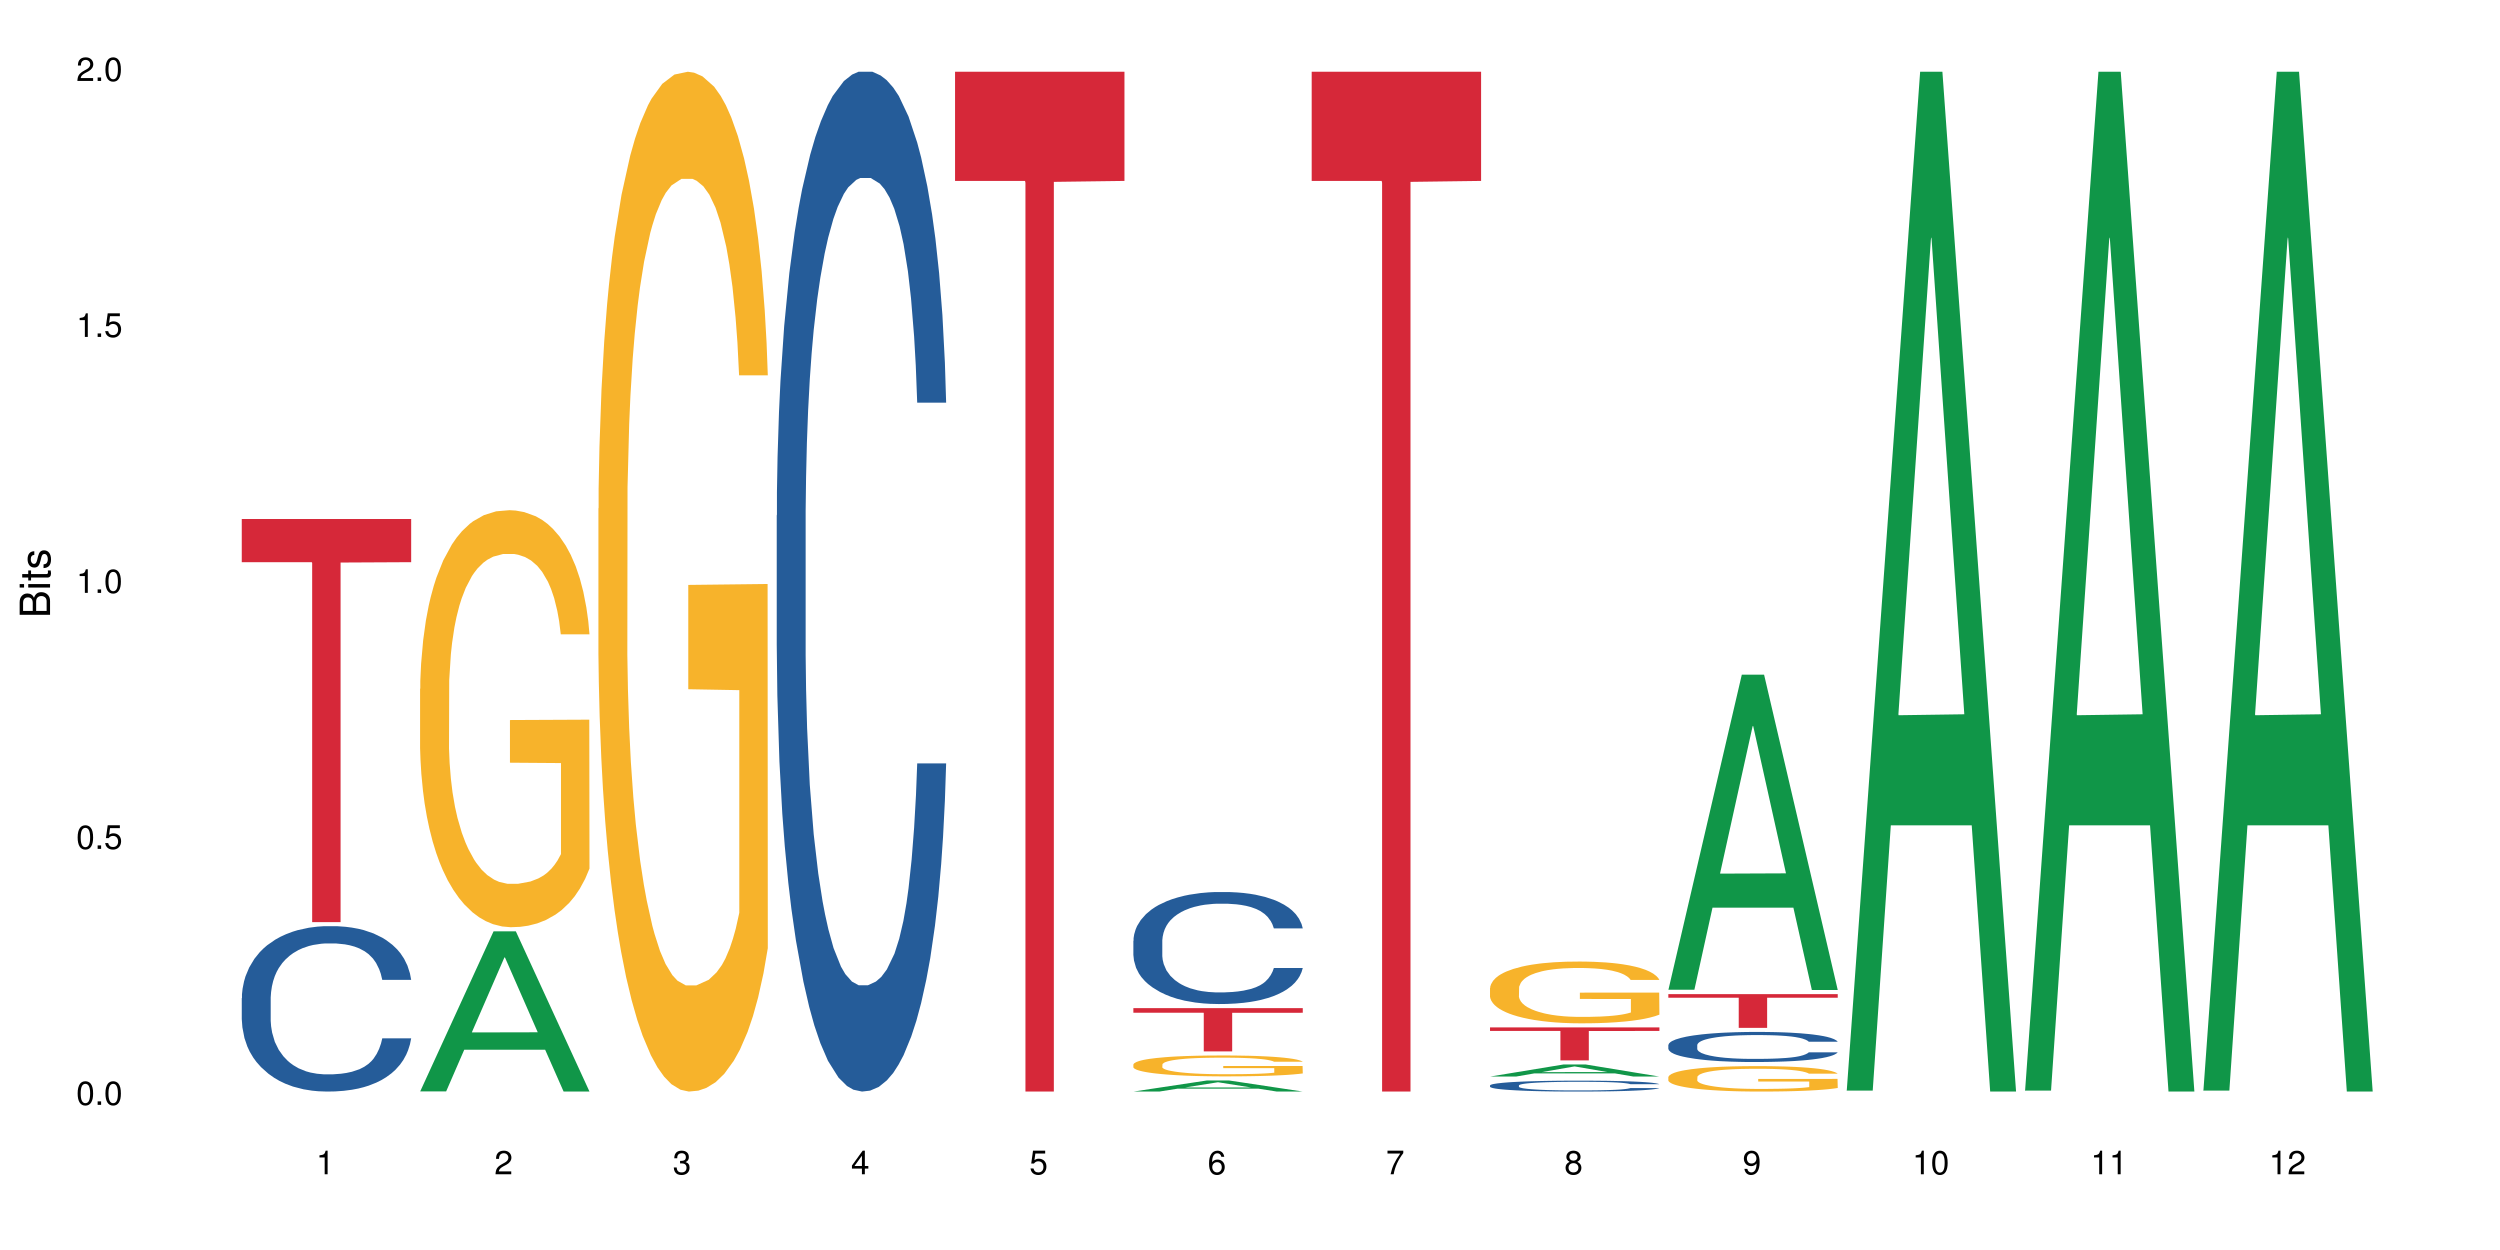 <?xml version="1.0" encoding="UTF-8"?>
<svg xmlns="http://www.w3.org/2000/svg" xmlns:xlink="http://www.w3.org/1999/xlink" width="720pt" height="360pt" viewBox="0 0 720 360" version="1.1">
<defs>
<g>
<symbol overflow="visible" id="glyph0-0">
<path style="stroke:none;" d=""/>
</symbol>
<symbol overflow="visible" id="glyph0-1">
<path style="stroke:none;" d="M 2.641 -6.797 C 2 -6.797 1.422 -6.531 1.078 -6.047 C 0.641 -5.453 0.406 -4.547 0.406 -3.297 C 0.406 -1 1.188 0.219 2.641 0.219 C 4.078 0.219 4.859 -1 4.859 -3.234 C 4.859 -4.562 4.656 -5.438 4.203 -6.047 C 3.844 -6.531 3.281 -6.797 2.641 -6.797 Z M 2.641 -6.047 C 3.547 -6.047 4 -5.125 4 -3.312 C 4 -1.375 3.562 -0.484 2.625 -0.484 C 1.734 -0.484 1.281 -1.422 1.281 -3.281 C 1.281 -5.141 1.734 -6.047 2.641 -6.047 Z M 2.641 -6.047 "/>
</symbol>
<symbol overflow="visible" id="glyph0-2">
<path style="stroke:none;" d="M 1.828 -1 L 0.828 -1 L 0.828 0 L 1.828 0 Z M 1.828 -1 "/>
</symbol>
<symbol overflow="visible" id="glyph0-3">
<path style="stroke:none;" d="M 4.562 -6.797 L 1.062 -6.797 L 0.547 -3.094 L 1.328 -3.094 C 1.719 -3.562 2.047 -3.734 2.578 -3.734 C 3.484 -3.734 4.062 -3.109 4.062 -2.094 C 4.062 -1.125 3.484 -0.531 2.578 -0.531 C 1.828 -0.531 1.375 -0.906 1.188 -1.672 L 0.328 -1.672 C 0.453 -1.109 0.547 -0.844 0.75 -0.594 C 1.125 -0.078 1.828 0.219 2.594 0.219 C 3.969 0.219 4.922 -0.781 4.922 -2.219 C 4.922 -3.562 4.031 -4.484 2.719 -4.484 C 2.25 -4.484 1.859 -4.359 1.469 -4.062 L 1.734 -5.969 L 4.562 -5.969 Z M 4.562 -6.797 "/>
</symbol>
<symbol overflow="visible" id="glyph0-4">
<path style="stroke:none;" d="M 2.484 -4.844 L 2.484 0 L 3.328 0 L 3.328 -6.797 L 2.766 -6.797 C 2.469 -5.75 2.281 -5.609 0.984 -5.453 L 0.984 -4.844 Z M 2.484 -4.844 "/>
</symbol>
<symbol overflow="visible" id="glyph0-5">
<path style="stroke:none;" d="M 4.859 -0.828 L 1.281 -0.828 C 1.359 -1.391 1.672 -1.75 2.5 -2.234 L 3.469 -2.75 C 4.406 -3.266 4.906 -3.969 4.906 -4.812 C 4.906 -5.375 4.672 -5.906 4.266 -6.266 C 3.859 -6.625 3.375 -6.797 2.719 -6.797 C 1.859 -6.797 1.219 -6.5 0.844 -5.922 C 0.609 -5.562 0.5 -5.125 0.484 -4.438 L 1.328 -4.438 C 1.359 -4.906 1.406 -5.188 1.531 -5.406 C 1.75 -5.812 2.188 -6.062 2.703 -6.062 C 3.469 -6.062 4.031 -5.516 4.031 -4.781 C 4.031 -4.25 3.719 -3.797 3.125 -3.438 L 2.234 -2.938 C 0.812 -2.141 0.406 -1.5 0.328 0 L 4.859 0 Z M 4.859 -0.828 "/>
</symbol>
<symbol overflow="visible" id="glyph0-6">
<path style="stroke:none;" d="M 2.125 -3.125 L 2.578 -3.125 C 3.516 -3.125 3.984 -2.703 3.984 -1.891 C 3.984 -1.031 3.469 -0.531 2.578 -0.531 C 1.656 -0.531 1.203 -0.984 1.156 -1.969 L 0.312 -1.969 C 0.344 -1.422 0.438 -1.078 0.609 -0.766 C 0.953 -0.109 1.625 0.219 2.547 0.219 C 3.953 0.219 4.859 -0.609 4.859 -1.906 C 4.859 -2.766 4.516 -3.25 3.703 -3.516 C 4.344 -3.766 4.656 -4.25 4.656 -4.938 C 4.656 -6.109 3.875 -6.797 2.578 -6.797 C 1.203 -6.797 0.484 -6.047 0.453 -4.609 L 1.297 -4.609 C 1.312 -5.016 1.344 -5.25 1.453 -5.453 C 1.641 -5.828 2.062 -6.062 2.594 -6.062 C 3.344 -6.062 3.797 -5.625 3.797 -4.906 C 3.797 -4.422 3.609 -4.141 3.25 -3.984 C 3.016 -3.891 2.719 -3.844 2.125 -3.844 Z M 2.125 -3.125 "/>
</symbol>
<symbol overflow="visible" id="glyph0-7">
<path style="stroke:none;" d="M 3.141 -1.625 L 3.141 0 L 3.984 0 L 3.984 -1.625 L 4.984 -1.625 L 4.984 -2.391 L 3.984 -2.391 L 3.984 -6.797 L 3.359 -6.797 L 0.266 -2.516 L 0.266 -1.625 Z M 3.141 -2.391 L 1 -2.391 L 3.141 -5.359 Z M 3.141 -2.391 "/>
</symbol>
<symbol overflow="visible" id="glyph0-8">
<path style="stroke:none;" d="M 4.781 -5.031 C 4.609 -6.141 3.891 -6.797 2.844 -6.797 C 2.094 -6.797 1.422 -6.438 1.031 -5.828 C 0.609 -5.172 0.406 -4.344 0.406 -3.094 C 0.406 -1.953 0.578 -1.234 0.984 -0.625 C 1.359 -0.078 1.953 0.219 2.703 0.219 C 3.984 0.219 4.922 -0.734 4.922 -2.078 C 4.922 -3.344 4.062 -4.234 2.844 -4.234 C 2.172 -4.234 1.641 -3.969 1.281 -3.469 C 1.281 -5.125 1.828 -6.047 2.797 -6.047 C 3.391 -6.047 3.797 -5.672 3.938 -5.031 Z M 2.734 -3.484 C 3.547 -3.484 4.062 -2.922 4.062 -2 C 4.062 -1.156 3.484 -0.531 2.703 -0.531 C 1.922 -0.531 1.328 -1.188 1.328 -2.047 C 1.328 -2.891 1.906 -3.484 2.734 -3.484 Z M 2.734 -3.484 "/>
</symbol>
<symbol overflow="visible" id="glyph0-9">
<path style="stroke:none;" d="M 4.984 -6.797 L 0.438 -6.797 L 0.438 -5.969 L 4.109 -5.969 C 2.5 -3.656 1.828 -2.234 1.328 0 L 2.219 0 C 2.594 -2.172 3.453 -4.047 4.984 -6.094 Z M 4.984 -6.797 "/>
</symbol>
<symbol overflow="visible" id="glyph0-10">
<path style="stroke:none;" d="M 3.75 -3.578 C 4.453 -4 4.688 -4.344 4.688 -4.984 C 4.688 -6.047 3.844 -6.797 2.641 -6.797 C 1.438 -6.797 0.594 -6.047 0.594 -4.984 C 0.594 -4.359 0.828 -4.016 1.516 -3.578 C 0.734 -3.203 0.359 -2.641 0.359 -1.891 C 0.359 -0.641 1.297 0.219 2.641 0.219 C 3.984 0.219 4.922 -0.641 4.922 -1.875 C 4.922 -2.641 4.531 -3.203 3.75 -3.578 Z M 2.641 -6.047 C 3.359 -6.047 3.812 -5.625 3.812 -4.969 C 3.812 -4.344 3.344 -3.922 2.641 -3.922 C 1.922 -3.922 1.453 -4.344 1.453 -4.984 C 1.453 -5.625 1.922 -6.047 2.641 -6.047 Z M 2.641 -3.203 C 3.484 -3.203 4.062 -2.672 4.062 -1.875 C 4.062 -1.062 3.484 -0.531 2.625 -0.531 C 1.797 -0.531 1.219 -1.078 1.219 -1.875 C 1.219 -2.672 1.797 -3.203 2.641 -3.203 Z M 2.641 -3.203 "/>
</symbol>
<symbol overflow="visible" id="glyph0-11">
<path style="stroke:none;" d="M 0.516 -1.547 C 0.672 -0.438 1.406 0.219 2.438 0.219 C 3.188 0.219 3.859 -0.141 4.266 -0.75 C 4.688 -1.406 4.891 -2.25 4.891 -3.484 C 4.891 -4.625 4.703 -5.359 4.312 -5.953 C 3.938 -6.5 3.344 -6.797 2.594 -6.797 C 1.297 -6.797 0.359 -5.844 0.359 -4.516 C 0.359 -3.25 1.234 -2.344 2.453 -2.344 C 3.094 -2.344 3.562 -2.578 4.016 -3.109 C 4 -1.453 3.469 -0.531 2.5 -0.531 C 1.906 -0.531 1.484 -0.906 1.359 -1.547 Z M 2.578 -6.062 C 3.375 -6.062 3.969 -5.406 3.969 -4.531 C 3.969 -3.688 3.375 -3.094 2.547 -3.094 C 1.734 -3.094 1.234 -3.672 1.234 -4.578 C 1.234 -5.438 1.797 -6.062 2.578 -6.062 Z M 2.578 -6.062 "/>
</symbol>
<symbol overflow="visible" id="glyph1-0">
<path style="stroke:none;" d=""/>
</symbol>
<symbol overflow="visible" id="glyph1-1">
<path style="stroke:none;" d="M 0 -0.953 L 0 -4.891 C 0 -5.719 -0.234 -6.344 -0.734 -6.797 C -1.188 -7.234 -1.812 -7.469 -2.5 -7.469 C -3.547 -7.469 -4.188 -7 -4.625 -5.875 C -4.984 -6.672 -5.641 -7.094 -6.531 -7.094 C -7.156 -7.094 -7.734 -6.859 -8.141 -6.391 C -8.562 -5.938 -8.75 -5.344 -8.75 -4.5 L -8.75 -0.953 Z M -4.984 -2.062 L -7.766 -2.062 L -7.766 -4.219 C -7.766 -4.844 -7.688 -5.203 -7.453 -5.5 C -7.219 -5.812 -6.859 -5.969 -6.375 -5.969 C -5.906 -5.969 -5.531 -5.812 -5.297 -5.5 C -5.062 -5.203 -4.984 -4.844 -4.984 -4.219 Z M -0.984 -2.062 L -4 -2.062 L -4 -4.781 C -4 -5.328 -3.859 -5.688 -3.578 -5.953 C -3.297 -6.219 -2.922 -6.359 -2.484 -6.359 C -2.062 -6.359 -1.688 -6.219 -1.406 -5.953 C -1.109 -5.688 -0.984 -5.328 -0.984 -4.781 Z M -0.984 -2.062 "/>
</symbol>
<symbol overflow="visible" id="glyph1-2">
<path style="stroke:none;" d="M -6.281 -1.797 L -6.281 -0.797 L 0 -0.797 L 0 -1.797 Z M -8.75 -1.797 L -8.75 -0.797 L -7.484 -0.797 L -7.484 -1.797 Z M -8.75 -1.797 "/>
</symbol>
<symbol overflow="visible" id="glyph1-3">
<path style="stroke:none;" d="M -6.281 -3.047 L -6.281 -2.016 L -8.016 -2.016 L -8.016 -1.016 L -6.281 -1.016 L -6.281 -0.172 L -5.469 -0.172 L -5.469 -1.016 L -0.719 -1.016 C -0.078 -1.016 0.281 -1.453 0.281 -2.234 C 0.281 -2.469 0.25 -2.719 0.188 -3.047 L -0.641 -3.047 C -0.609 -2.922 -0.594 -2.766 -0.594 -2.562 C -0.594 -2.141 -0.719 -2.016 -1.156 -2.016 L -5.469 -2.016 L -5.469 -3.047 Z M -6.281 -3.047 "/>
</symbol>
<symbol overflow="visible" id="glyph1-4">
<path style="stroke:none;" d="M -4.531 -5.25 C -5.766 -5.25 -6.469 -4.422 -6.469 -2.969 C -6.469 -1.516 -5.719 -0.562 -4.547 -0.562 C -3.562 -0.562 -3.094 -1.062 -2.734 -2.562 L -2.516 -3.484 C -2.344 -4.188 -2.094 -4.469 -1.625 -4.469 C -1.047 -4.469 -0.641 -3.875 -0.641 -3 C -0.641 -2.453 -0.797 -2 -1.062 -1.75 C -1.25 -1.594 -1.422 -1.531 -1.875 -1.469 L -1.875 -0.406 C -0.422 -0.453 0.281 -1.266 0.281 -2.922 C 0.281 -4.5 -0.5 -5.516 -1.719 -5.516 C -2.656 -5.516 -3.172 -4.984 -3.469 -3.734 L -3.703 -2.766 C -3.891 -1.953 -4.156 -1.609 -4.594 -1.609 C -5.172 -1.609 -5.547 -2.125 -5.547 -2.938 C -5.547 -3.75 -5.203 -4.172 -4.531 -4.203 Z M -4.531 -5.25 "/>
</symbol>
</g>
</defs>
<g id="surface44707">
<rect x="0" y="0" width="720" height="360" style="fill:rgb(100%,100%,100%);fill-opacity:1;stroke:none;"/>
<path style=" stroke:none;fill-rule:nonzero;fill:rgb(14.51%,36.078%,60%);fill-opacity:1;" d="M 69.629 287.469 L 69.688 287.426 L 69.688 286.379 L 69.867 284.727 L 70.285 282.637 L 70.699 281.199 L 71.77 278.633 L 73.258 276.152 L 74.805 274.234 L 75.938 273.105 L 76.949 272.234 L 79.27 270.621 L 80.754 269.797 L 82.363 269.055 L 84.324 268.316 L 85.754 267.879 L 88.965 267.184 L 91.348 266.879 L 93.191 266.75 L 97.176 266.75 L 99.559 266.922 L 101.281 267.141 L 103.188 267.488 L 104.793 267.879 L 107.59 268.836 L 110.09 270.055 L 111.219 270.754 L 113.004 272.102 L 114.371 273.41 L 115.324 274.539 L 116.395 276.152 L 117.348 278.109 L 118.062 280.328 L 118.418 282.203 L 110.09 282.203 L 109.672 280.461 L 109.195 279.109 L 108.305 277.324 L 107.41 276.062 L 106.16 274.801 L 105.031 273.973 L 103.484 273.148 L 102.117 272.625 L 100.688 272.234 L 99.32 271.973 L 96.699 271.711 L 93.668 271.711 L 92.535 271.797 L 90.215 272.145 L 88.965 272.449 L 87.18 273.059 L 85.934 273.625 L 84.445 274.496 L 83.434 275.238 L 82.184 276.367 L 81.289 277.371 L 80.281 278.805 L 79.684 279.895 L 79.148 281.113 L 78.672 282.551 L 78.316 284.074 L 78.078 285.684 L 77.961 287.25 L 77.961 294 L 78.078 295.566 L 78.375 297.395 L 79.148 300.051 L 80.281 302.355 L 81.59 304.184 L 82.84 305.492 L 83.551 306.102 L 84.504 306.797 L 85.992 307.668 L 88.133 308.539 L 89.383 308.887 L 91.285 309.234 L 93.25 309.406 L 95.867 309.406 L 98.188 309.234 L 99.734 309.016 L 101.344 308.668 L 103.543 307.93 L 104.91 307.23 L 106.102 306.406 L 106.996 305.578 L 107.59 304.883 L 108.48 303.531 L 109.195 302.051 L 109.73 300.527 L 110.09 299.047 L 118.418 299.047 L 118.062 300.789 L 117.523 302.488 L 116.988 303.75 L 116.156 305.273 L 115.203 306.621 L 113.836 308.145 L 112.707 309.148 L 111.219 310.234 L 109.852 311.062 L 108.363 311.801 L 106.16 312.672 L 104.734 313.109 L 103.188 313.5 L 101.344 313.848 L 99.02 314.152 L 96.523 314.328 L 94.203 314.371 L 91.703 314.285 L 89.859 314.109 L 87.418 313.719 L 84.387 312.934 L 82.184 312.105 L 80.457 311.281 L 78.969 310.41 L 77.305 309.234 L 75.164 307.32 L 73.855 305.84 L 72.961 304.621 L 71.949 302.922 L 71.234 301.398 L 70.402 298.961 L 69.809 295.871 L 69.629 293.477 Z M 69.629 287.469 "/>
<path style=" stroke:none;fill-rule:nonzero;fill:rgb(83.922%,15.686%,22.353%);fill-opacity:1;" d="M 69.629 149.477 L 118.418 149.477 L 118.418 161.906 L 98.086 162.012 L 98.086 265.57 L 89.902 265.57 L 89.902 162.121 L 89.785 161.906 L 69.629 161.906 Z M 69.629 149.477 "/>
<path style=" stroke:none;fill-rule:nonzero;fill:rgb(6.275%,58.824%,28.235%);fill-opacity:1;" d="M 120.984 314.328 L 121.039 314.285 L 142.148 268.219 L 148.559 268.219 L 169.773 314.371 L 162.32 314.371 L 157.004 302.324 L 133.703 302.324 L 128.492 314.328 L 120.984 314.328 L 135.945 297.34 L 154.867 297.297 L 145.434 275.758 L 145.328 275.715 L 145.223 275.848 L 135.895 297.297 L 135.945 297.34 Z M 120.984 314.328 "/>
<path style=" stroke:none;fill-rule:nonzero;fill:rgb(96.863%,70.196%,16.863%);fill-opacity:1;" d="M 120.984 198.375 L 121.047 198.266 L 121.047 196.074 L 121.281 191.137 L 121.879 184.336 L 122.652 178.742 L 123.484 174.355 L 124.02 172.051 L 124.914 168.762 L 125.688 166.348 L 127.648 161.414 L 130.148 156.805 L 131.516 154.832 L 133.062 152.969 L 135.266 150.883 L 136.277 150.117 L 139.371 148.359 L 142.883 147.262 L 146.75 146.934 L 148.535 147.043 L 150.973 147.484 L 154.305 148.688 L 156.207 149.785 L 157.695 150.883 L 159.242 152.309 L 161.148 154.504 L 162.934 157.137 L 164.359 159.77 L 165.789 163.059 L 166.977 166.566 L 167.988 170.406 L 168.883 175.016 L 169.418 178.852 L 169.773 182.691 L 161.504 182.691 L 161.027 178.852 L 160.492 175.891 L 159.602 172.273 L 158.707 169.641 L 157.816 167.555 L 156.148 164.703 L 154.723 162.949 L 152.938 161.414 L 151.211 160.426 L 149.246 159.77 L 148.059 159.547 L 144.902 159.547 L 142.047 160.316 L 140.383 161.195 L 139.191 162.07 L 137.527 163.715 L 136.516 165.031 L 135.918 165.91 L 134.133 169.309 L 132.945 172.383 L 132.289 174.465 L 131.457 177.758 L 130.863 180.719 L 130.207 185.105 L 129.852 188.395 L 129.375 195.855 L 129.316 215.598 L 129.492 219.766 L 129.852 224.262 L 130.328 228.211 L 131.039 232.379 L 131.754 235.559 L 133.004 239.84 L 134.074 242.691 L 134.906 244.555 L 136.516 247.516 L 137.168 248.504 L 138.715 250.477 L 140.324 252.012 L 142.285 253.328 L 143.773 253.988 L 146.152 254.535 L 149.188 254.535 L 152.758 253.879 L 155.02 253 L 156.566 252.121 L 157.578 251.355 L 158.828 250.148 L 159.719 249.051 L 160.551 247.844 L 161.562 245.98 L 161.562 219.766 L 146.867 219.656 L 146.867 207.371 L 169.715 207.262 L 169.773 250.148 L 168.523 253.109 L 166.977 255.961 L 165.492 258.156 L 163.941 260.02 L 161.742 262.105 L 159.957 263.422 L 157.219 264.957 L 154.723 265.941 L 152.102 266.602 L 149.781 266.93 L 147.047 267.039 L 144.605 266.82 L 141.988 266.164 L 139.906 265.285 L 138.004 264.188 L 136.098 262.762 L 133.719 260.457 L 132.172 258.594 L 130.566 256.289 L 128.957 253.547 L 127.531 250.586 L 126.578 248.285 L 125.625 245.652 L 124.613 242.359 L 123.664 238.633 L 122.949 235.23 L 122.293 231.391 L 121.82 227.773 L 121.344 222.836 L 121.105 218.887 L 120.984 215.488 Z M 120.984 198.375 "/>
<path style=" stroke:none;fill-rule:nonzero;fill:rgb(96.863%,70.196%,16.863%);fill-opacity:1;" d="M 172.344 146.461 L 172.402 146.191 L 172.402 140.828 L 172.641 128.758 L 173.234 112.129 L 174.008 98.449 L 174.84 87.719 L 175.375 82.086 L 176.27 74.039 L 177.043 68.141 L 179.004 56.07 L 181.504 44.805 L 182.875 39.977 L 184.422 35.414 L 186.621 30.32 L 187.633 28.441 L 190.727 24.148 L 194.238 21.469 L 198.105 20.664 L 199.891 20.93 L 202.328 22.004 L 205.66 24.953 L 207.566 27.637 L 209.051 30.32 L 210.598 33.805 L 212.504 39.172 L 214.289 45.609 L 215.715 52.047 L 217.145 60.094 L 218.336 68.676 L 219.344 78.062 L 220.238 89.328 L 220.773 98.715 L 221.129 108.105 L 212.859 108.105 L 212.383 98.715 L 211.848 91.477 L 210.957 82.625 L 210.062 76.188 L 209.172 71.09 L 207.504 64.117 L 206.078 59.824 L 204.293 56.07 L 202.566 53.656 L 200.605 52.047 L 199.414 51.508 L 196.262 51.508 L 193.402 53.387 L 191.738 55.531 L 190.547 57.68 L 188.883 61.703 L 187.871 64.922 L 187.277 67.066 L 185.492 75.383 L 184.301 82.891 L 183.648 87.988 L 182.812 96.035 L 182.219 103.277 L 181.562 114.004 L 181.207 122.051 L 180.73 140.293 L 180.672 188.574 L 180.852 198.766 L 181.207 209.762 L 181.684 219.418 L 182.398 229.609 L 183.109 237.391 L 184.359 247.852 L 185.43 254.824 L 186.266 259.383 L 187.871 266.625 L 188.527 269.039 L 190.074 273.867 L 191.68 277.625 L 193.641 280.844 L 195.129 282.453 L 197.508 283.793 L 200.543 283.793 L 204.113 282.184 L 206.375 280.039 L 207.922 277.891 L 208.934 276.016 L 210.184 273.062 L 211.074 270.383 L 211.906 267.43 L 212.918 262.871 L 212.918 198.766 L 198.223 198.496 L 198.223 168.457 L 221.07 168.188 L 221.129 273.062 L 219.883 280.305 L 218.336 287.281 L 216.848 292.645 L 215.301 297.203 L 213.098 302.301 L 211.312 305.52 L 208.578 309.273 L 206.078 311.688 L 203.461 313.297 L 201.141 314.102 L 198.402 314.371 L 195.961 313.836 L 193.344 312.227 L 191.262 310.078 L 189.359 307.398 L 187.453 303.91 L 185.074 298.277 L 183.527 293.719 L 181.922 288.086 L 180.316 281.379 L 178.887 274.137 L 177.934 268.504 L 176.984 262.066 L 175.973 254.02 L 175.02 244.898 L 174.305 236.586 L 173.652 227.195 L 173.176 218.344 L 172.699 206.277 L 172.461 196.621 L 172.344 188.305 Z M 172.344 146.461 "/>
<path style=" stroke:none;fill-rule:nonzero;fill:rgb(14.51%,36.078%,60%);fill-opacity:1;" d="M 223.699 148.457 L 223.758 148.188 L 223.758 141.742 L 223.938 131.543 L 224.352 118.656 L 224.77 109.797 L 225.84 93.957 L 227.328 78.652 L 228.875 66.84 L 230.004 59.859 L 231.016 54.492 L 233.336 44.559 L 234.824 39.457 L 236.43 34.891 L 238.395 30.328 L 239.82 27.645 L 243.035 23.348 L 245.414 21.469 L 247.258 20.664 L 251.246 20.664 L 253.625 21.738 L 255.352 23.078 L 257.254 25.227 L 258.863 27.645 L 261.656 33.551 L 264.156 41.066 L 265.289 45.363 L 267.074 53.684 L 268.441 61.738 L 269.395 68.719 L 270.465 78.652 L 271.414 90.734 L 272.129 104.426 L 272.488 115.969 L 264.156 115.969 L 263.742 105.23 L 263.266 96.91 L 262.371 85.902 L 261.48 78.117 L 260.23 70.332 L 259.102 65.23 L 257.551 60.129 L 256.184 56.906 L 254.758 54.492 L 253.387 52.879 L 250.77 51.27 L 247.734 51.27 L 246.605 51.805 L 244.285 53.953 L 243.035 55.832 L 241.25 59.59 L 240 63.082 L 238.512 68.449 L 237.5 73.016 L 236.254 79.996 L 235.359 86.172 L 234.348 95.031 L 233.754 101.742 L 233.219 109.258 L 232.742 118.117 L 232.387 127.516 L 232.148 137.449 L 232.027 147.113 L 232.027 188.727 L 232.148 198.391 L 232.445 209.668 L 233.219 226.043 L 234.348 240.273 L 235.656 251.547 L 236.906 259.602 L 237.621 263.359 L 238.574 267.656 L 240.059 273.027 L 242.203 278.395 L 243.453 280.543 L 245.355 282.691 L 247.32 283.766 L 249.938 283.766 L 252.258 282.691 L 253.805 281.348 L 255.41 279.199 L 257.613 274.637 L 258.98 270.34 L 260.172 265.242 L 261.062 260.141 L 261.656 255.844 L 262.551 247.52 L 263.266 238.395 L 263.801 228.996 L 264.156 219.867 L 272.488 219.867 L 272.129 230.609 L 271.594 241.078 L 271.059 248.863 L 270.227 258.262 L 269.273 266.582 L 267.906 275.98 L 266.773 282.152 L 265.289 288.867 L 263.918 293.969 L 262.43 298.531 L 260.23 303.898 L 258.801 306.586 L 257.254 309 L 255.41 311.148 L 253.09 313.027 L 250.59 314.102 L 248.27 314.371 L 245.773 313.832 L 243.926 312.762 L 241.488 310.344 L 238.453 305.512 L 236.254 300.41 L 234.527 295.309 L 233.039 289.941 L 231.375 282.691 L 229.23 270.879 L 227.922 261.75 L 227.031 254.234 L 226.02 243.762 L 225.305 234.367 L 224.473 219.332 L 223.875 200.27 L 223.699 185.504 Z M 223.699 148.457 "/>
<path style=" stroke:none;fill-rule:nonzero;fill:rgb(83.922%,15.686%,22.353%);fill-opacity:1;" d="M 275.055 20.664 L 323.844 20.664 L 323.844 52.102 L 303.508 52.379 L 303.508 314.371 L 295.328 314.371 L 295.328 52.652 L 295.211 52.102 L 275.055 52.102 Z M 275.055 20.664 "/>
<path style=" stroke:none;fill-rule:nonzero;fill:rgb(6.275%,58.824%,28.235%);fill-opacity:1;" d="M 326.41 314.367 L 326.465 314.363 L 347.574 311.18 L 353.984 311.18 L 375.199 314.371 L 367.746 314.371 L 362.43 313.539 L 339.129 313.539 L 333.918 314.367 L 326.41 314.367 L 341.371 313.191 L 360.293 313.188 L 350.855 311.699 L 350.754 311.695 L 350.648 311.707 L 341.32 313.188 L 341.371 313.191 Z M 326.41 314.367 "/>
<path style=" stroke:none;fill-rule:nonzero;fill:rgb(14.51%,36.078%,60%);fill-opacity:1;" d="M 326.41 270.941 L 326.469 270.914 L 326.469 270.207 L 326.648 269.086 L 327.066 267.672 L 327.48 266.695 L 328.555 264.957 L 330.039 263.277 L 331.586 261.98 L 332.719 261.215 L 333.73 260.625 L 336.051 259.531 L 337.535 258.973 L 339.145 258.473 L 341.105 257.969 L 342.535 257.676 L 345.746 257.203 L 348.129 256.996 L 349.973 256.906 L 353.957 256.906 L 356.34 257.027 L 358.062 257.172 L 359.969 257.41 L 361.574 257.676 L 364.371 258.324 L 366.871 259.148 L 368 259.621 L 369.785 260.535 L 371.152 261.418 L 372.105 262.188 L 373.176 263.277 L 374.129 264.605 L 374.844 266.109 L 375.199 267.375 L 366.871 267.375 L 366.453 266.195 L 365.977 265.281 L 365.086 264.074 L 364.191 263.219 L 362.941 262.363 L 361.812 261.801 L 360.266 261.242 L 358.898 260.887 L 357.469 260.625 L 356.102 260.445 L 353.484 260.27 L 350.449 260.27 L 349.316 260.328 L 346.996 260.562 L 345.746 260.77 L 343.961 261.184 L 342.715 261.566 L 341.227 262.156 L 340.215 262.656 L 338.965 263.426 L 338.074 264.102 L 337.062 265.074 L 336.465 265.812 L 335.93 266.637 L 335.453 267.609 L 335.098 268.645 L 334.859 269.734 L 334.742 270.797 L 334.742 275.367 L 334.859 276.426 L 335.156 277.664 L 335.93 279.465 L 337.062 281.027 L 338.371 282.266 L 339.621 283.148 L 340.332 283.562 L 341.285 284.035 L 342.773 284.625 L 344.914 285.215 L 346.164 285.449 L 348.066 285.688 L 350.031 285.805 L 352.648 285.805 L 354.969 285.688 L 356.516 285.539 L 358.125 285.301 L 360.324 284.801 L 361.691 284.328 L 362.883 283.77 L 363.777 283.207 L 364.371 282.738 L 365.262 281.824 L 365.977 280.82 L 366.512 279.789 L 366.871 278.785 L 375.199 278.785 L 374.844 279.965 L 374.309 281.117 L 373.77 281.969 L 372.938 283.004 L 371.988 283.918 L 370.617 284.949 L 369.488 285.625 L 368 286.363 L 366.633 286.926 L 365.145 287.426 L 362.941 288.016 L 361.516 288.309 L 359.969 288.574 L 358.125 288.812 L 355.805 289.016 L 353.305 289.137 L 350.984 289.164 L 348.484 289.105 L 346.641 288.988 L 344.199 288.723 L 341.168 288.191 L 338.965 287.633 L 337.238 287.07 L 335.754 286.48 L 334.086 285.688 L 331.945 284.387 L 330.637 283.387 L 329.742 282.559 L 328.73 281.41 L 328.016 280.379 L 327.184 278.727 L 326.59 276.633 L 326.41 275.012 Z M 326.41 270.941 "/>
<path style=" stroke:none;fill-rule:nonzero;fill:rgb(96.863%,70.196%,16.863%);fill-opacity:1;" d="M 326.41 306.555 L 326.469 306.551 L 326.469 306.441 L 326.707 306.191 L 327.305 305.852 L 328.078 305.57 L 328.91 305.352 L 329.445 305.234 L 330.336 305.07 L 331.109 304.949 L 333.074 304.703 L 335.574 304.473 L 336.941 304.371 L 338.488 304.277 L 340.691 304.176 L 341.703 304.137 L 344.797 304.047 L 348.305 303.992 L 352.172 303.977 L 353.957 303.98 L 356.398 304.004 L 359.73 304.062 L 361.633 304.117 L 363.121 304.176 L 364.668 304.246 L 366.57 304.355 L 368.355 304.488 L 369.785 304.621 L 371.215 304.785 L 372.402 304.961 L 373.414 305.152 L 374.309 305.383 L 374.844 305.578 L 375.199 305.77 L 366.93 305.77 L 366.453 305.578 L 365.918 305.43 L 365.023 305.246 L 364.133 305.113 L 363.238 305.012 L 361.574 304.867 L 360.145 304.777 L 358.359 304.703 L 356.637 304.652 L 354.672 304.621 L 353.484 304.609 L 350.328 304.609 L 347.473 304.648 L 345.809 304.691 L 344.617 304.734 L 342.953 304.816 L 341.941 304.883 L 341.344 304.926 L 339.559 305.098 L 338.371 305.254 L 337.715 305.355 L 336.883 305.523 L 336.289 305.672 L 335.633 305.891 L 335.277 306.055 L 334.801 306.43 L 334.742 307.418 L 334.918 307.629 L 335.277 307.852 L 335.754 308.051 L 336.465 308.262 L 337.18 308.418 L 338.43 308.633 L 339.5 308.777 L 340.332 308.871 L 341.941 309.02 L 342.594 309.07 L 344.141 309.168 L 345.746 309.246 L 347.711 309.312 L 349.199 309.344 L 351.578 309.371 L 354.613 309.371 L 358.184 309.34 L 360.445 309.293 L 361.992 309.25 L 363.004 309.211 L 364.25 309.152 L 365.145 309.098 L 365.977 309.035 L 366.988 308.941 L 366.988 307.629 L 352.293 307.621 L 352.293 307.008 L 375.141 307 L 375.199 309.152 L 373.949 309.301 L 372.402 309.441 L 370.914 309.555 L 369.367 309.645 L 367.168 309.75 L 365.383 309.816 L 362.645 309.895 L 360.145 309.941 L 357.527 309.977 L 355.207 309.992 L 352.473 310 L 350.031 309.988 L 347.414 309.953 L 345.332 309.91 L 343.426 309.855 L 341.523 309.785 L 339.145 309.668 L 337.598 309.574 L 335.988 309.461 L 334.383 309.32 L 332.957 309.172 L 332.004 309.059 L 331.051 308.926 L 330.039 308.762 L 329.09 308.574 L 328.375 308.402 L 327.719 308.211 L 327.242 308.031 L 326.77 307.781 L 326.531 307.582 L 326.41 307.414 Z M 326.41 306.555 "/>
<path style=" stroke:none;fill-rule:nonzero;fill:rgb(83.922%,15.686%,22.353%);fill-opacity:1;" d="M 326.41 290.344 L 375.199 290.344 L 375.199 291.676 L 354.867 291.688 L 354.867 302.797 L 346.684 302.797 L 346.684 291.699 L 346.566 291.676 L 326.41 291.676 Z M 326.41 290.344 "/>
<path style=" stroke:none;fill-rule:nonzero;fill:rgb(83.922%,15.686%,22.353%);fill-opacity:1;" d="M 377.766 20.664 L 426.555 20.664 L 426.555 52.102 L 406.223 52.379 L 406.223 314.371 L 398.043 314.371 L 398.043 52.652 L 397.922 52.102 L 377.766 52.102 Z M 377.766 20.664 "/>
<path style=" stroke:none;fill-rule:nonzero;fill:rgb(6.275%,58.824%,28.235%);fill-opacity:1;" d="M 429.125 310.047 L 429.176 310.043 L 450.285 306.57 L 456.695 306.57 L 477.91 310.051 L 470.457 310.051 L 465.141 309.145 L 441.84 309.145 L 436.629 310.047 L 429.125 310.047 L 444.082 308.766 L 463.004 308.762 L 453.57 307.141 L 453.465 307.137 L 453.359 307.148 L 444.031 308.762 L 444.082 308.766 Z M 429.125 310.047 "/>
<path style=" stroke:none;fill-rule:nonzero;fill:rgb(14.51%,36.078%,60%);fill-opacity:1;" d="M 429.125 312.598 L 429.184 312.594 L 429.184 312.523 L 429.363 312.414 L 429.777 312.277 L 430.195 312.184 L 431.266 312.016 L 432.754 311.852 L 434.301 311.723 L 435.43 311.648 L 436.441 311.594 L 438.762 311.484 L 440.25 311.43 L 441.855 311.383 L 443.82 311.332 L 445.246 311.305 L 448.461 311.258 L 450.84 311.238 L 452.684 311.23 L 456.672 311.23 L 459.051 311.242 L 460.777 311.258 L 462.68 311.277 L 464.285 311.305 L 467.082 311.367 L 469.582 311.449 L 470.711 311.496 L 472.496 311.582 L 473.867 311.668 L 474.816 311.742 L 475.891 311.852 L 476.84 311.98 L 477.555 312.125 L 477.91 312.25 L 469.582 312.25 L 469.164 312.133 L 468.691 312.047 L 467.797 311.93 L 466.906 311.844 L 465.656 311.762 L 464.523 311.707 L 462.977 311.652 L 461.609 311.617 L 460.18 311.594 L 458.812 311.574 L 456.195 311.559 L 453.16 311.559 L 452.031 311.562 L 449.711 311.586 L 448.461 311.605 L 446.676 311.648 L 445.426 311.684 L 443.938 311.742 L 442.926 311.789 L 441.676 311.863 L 440.785 311.93 L 439.773 312.027 L 439.18 312.098 L 438.645 312.176 L 438.168 312.273 L 437.809 312.371 L 437.57 312.48 L 437.453 312.582 L 437.453 313.027 L 437.57 313.129 L 437.871 313.25 L 438.645 313.426 L 439.773 313.578 L 441.082 313.699 L 442.332 313.785 L 443.047 313.824 L 443.996 313.871 L 445.484 313.93 L 447.629 313.984 L 448.875 314.008 L 450.781 314.031 L 452.746 314.043 L 455.363 314.043 L 457.684 314.031 L 459.23 314.02 L 460.836 313.996 L 463.039 313.945 L 464.406 313.898 L 465.598 313.844 L 466.488 313.789 L 467.082 313.746 L 467.977 313.656 L 468.691 313.559 L 469.227 313.457 L 469.582 313.359 L 477.91 313.359 L 477.555 313.477 L 477.02 313.586 L 476.484 313.672 L 475.652 313.77 L 474.699 313.859 L 473.332 313.961 L 472.199 314.027 L 470.711 314.098 L 469.344 314.152 L 467.855 314.203 L 465.656 314.258 L 464.227 314.289 L 462.68 314.312 L 460.836 314.336 L 458.516 314.355 L 456.016 314.367 L 453.695 314.371 L 451.195 314.363 L 449.352 314.352 L 446.914 314.328 L 443.879 314.277 L 441.676 314.223 L 439.953 314.168 L 438.465 314.109 L 436.797 314.031 L 434.656 313.906 L 433.348 313.809 L 432.457 313.727 L 431.445 313.617 L 430.73 313.516 L 429.898 313.355 L 429.301 313.152 L 429.125 312.992 Z M 429.125 312.598 "/>
<path style=" stroke:none;fill-rule:nonzero;fill:rgb(96.863%,70.196%,16.863%);fill-opacity:1;" d="M 429.125 284.547 L 429.184 284.531 L 429.184 284.207 L 429.422 283.473 L 430.016 282.465 L 430.789 281.637 L 431.621 280.988 L 432.156 280.648 L 433.051 280.16 L 433.824 279.801 L 435.789 279.07 L 438.285 278.387 L 439.656 278.094 L 441.203 277.82 L 443.402 277.512 L 444.414 277.398 L 447.508 277.137 L 451.02 276.973 L 454.887 276.926 L 456.672 276.941 L 459.109 277.008 L 462.441 277.184 L 464.348 277.348 L 465.832 277.512 L 467.379 277.723 L 469.285 278.047 L 471.07 278.438 L 472.496 278.828 L 473.926 279.312 L 475.117 279.836 L 476.125 280.402 L 477.02 281.086 L 477.555 281.652 L 477.91 282.223 L 469.641 282.223 L 469.164 281.652 L 468.629 281.215 L 467.738 280.68 L 466.844 280.289 L 465.953 279.98 L 464.285 279.559 L 462.859 279.297 L 461.074 279.07 L 459.348 278.926 L 457.387 278.828 L 456.195 278.793 L 453.043 278.793 L 450.188 278.906 L 448.52 279.039 L 447.328 279.168 L 445.664 279.41 L 444.652 279.605 L 444.059 279.738 L 442.273 280.242 L 441.082 280.695 L 440.43 281.004 L 439.594 281.492 L 439 281.93 L 438.344 282.582 L 437.988 283.066 L 437.512 284.172 L 437.453 287.098 L 437.633 287.715 L 437.988 288.383 L 438.465 288.969 L 439.18 289.586 L 439.891 290.055 L 441.141 290.688 L 442.215 291.113 L 443.047 291.387 L 444.652 291.828 L 445.309 291.973 L 446.855 292.266 L 448.461 292.492 L 450.422 292.688 L 451.91 292.785 L 454.293 292.867 L 457.324 292.867 L 460.895 292.77 L 463.156 292.641 L 464.703 292.508 L 465.715 292.395 L 466.965 292.219 L 467.855 292.055 L 468.691 291.875 L 469.699 291.598 L 469.699 287.715 L 455.004 287.699 L 455.004 285.879 L 477.852 285.863 L 477.91 292.219 L 476.664 292.656 L 475.117 293.078 L 473.629 293.402 L 472.082 293.68 L 469.879 293.988 L 468.094 294.184 L 465.359 294.41 L 462.859 294.559 L 460.242 294.656 L 457.922 294.703 L 455.184 294.719 L 452.746 294.688 L 450.125 294.59 L 448.043 294.461 L 446.141 294.297 L 444.234 294.086 L 441.855 293.746 L 440.309 293.469 L 438.703 293.125 L 437.098 292.719 L 435.668 292.281 L 434.715 291.941 L 433.766 291.551 L 432.754 291.062 L 431.801 290.512 L 431.086 290.008 L 430.434 289.438 L 429.957 288.902 L 429.48 288.172 L 429.242 287.586 L 429.125 287.082 Z M 429.125 284.547 "/>
<path style=" stroke:none;fill-rule:nonzero;fill:rgb(83.922%,15.686%,22.353%);fill-opacity:1;" d="M 429.125 295.898 L 477.91 295.898 L 477.91 296.914 L 457.578 296.926 L 457.578 305.391 L 449.398 305.391 L 449.398 296.934 L 449.277 296.914 L 429.125 296.914 Z M 429.125 295.898 "/>
<path style=" stroke:none;fill-rule:nonzero;fill:rgb(6.275%,58.824%,28.235%);fill-opacity:1;" d="M 480.48 285.035 L 480.531 284.949 L 501.641 194.301 L 508.055 194.301 L 529.27 285.121 L 521.812 285.121 L 516.496 261.414 L 493.199 261.414 L 487.984 285.035 L 480.48 285.035 L 495.438 251.605 L 514.359 251.523 L 504.926 209.137 L 504.82 209.055 L 504.719 209.309 L 495.387 251.523 L 495.438 251.605 Z M 480.48 285.035 "/>
<path style=" stroke:none;fill-rule:nonzero;fill:rgb(14.51%,36.078%,60%);fill-opacity:1;" d="M 480.48 300.969 L 480.539 300.961 L 480.539 300.773 L 480.719 300.473 L 481.133 300.094 L 481.551 299.832 L 482.621 299.363 L 484.109 298.914 L 485.656 298.562 L 486.785 298.359 L 487.797 298.199 L 490.117 297.906 L 491.605 297.758 L 493.211 297.621 L 495.176 297.488 L 496.605 297.41 L 499.816 297.281 L 502.195 297.227 L 504.039 297.203 L 508.027 297.203 L 510.406 297.234 L 512.133 297.273 L 514.035 297.336 L 515.645 297.41 L 518.441 297.582 L 520.938 297.805 L 522.07 297.93 L 523.855 298.176 L 525.223 298.414 L 526.176 298.621 L 527.246 298.914 L 528.195 299.27 L 528.91 299.672 L 529.27 300.012 L 520.938 300.012 L 520.523 299.695 L 520.047 299.449 L 519.152 299.125 L 518.262 298.898 L 517.012 298.668 L 515.883 298.516 L 514.336 298.367 L 512.965 298.273 L 511.539 298.199 L 510.168 298.152 L 507.551 298.105 L 504.516 298.105 L 503.387 298.121 L 501.066 298.184 L 499.816 298.238 L 498.031 298.352 L 496.781 298.453 L 495.293 298.613 L 494.285 298.746 L 493.035 298.953 L 492.141 299.133 L 491.129 299.395 L 490.535 299.594 L 490 299.816 L 489.523 300.074 L 489.168 300.352 L 488.93 300.645 L 488.809 300.93 L 488.809 302.156 L 488.93 302.441 L 489.227 302.773 L 490 303.258 L 491.129 303.676 L 492.438 304.012 L 493.688 304.246 L 494.402 304.359 L 495.355 304.484 L 496.84 304.645 L 498.984 304.801 L 500.234 304.863 L 502.137 304.93 L 504.102 304.961 L 506.719 304.961 L 509.039 304.93 L 510.586 304.887 L 512.191 304.824 L 514.395 304.691 L 515.762 304.562 L 516.953 304.414 L 517.844 304.262 L 518.441 304.137 L 519.332 303.891 L 520.047 303.621 L 520.582 303.344 L 520.938 303.074 L 529.27 303.074 L 528.91 303.391 L 528.375 303.699 L 527.84 303.93 L 527.008 304.207 L 526.055 304.453 L 524.688 304.73 L 523.555 304.91 L 522.07 305.109 L 520.699 305.262 L 519.215 305.395 L 517.012 305.555 L 515.582 305.633 L 514.035 305.703 L 512.191 305.766 L 509.871 305.82 L 507.371 305.855 L 505.051 305.863 L 502.555 305.848 L 500.711 305.812 L 498.27 305.742 L 495.234 305.602 L 493.035 305.449 L 491.309 305.301 L 489.82 305.141 L 488.156 304.93 L 486.012 304.578 L 484.703 304.309 L 483.812 304.09 L 482.801 303.781 L 482.086 303.504 L 481.254 303.059 L 480.656 302.5 L 480.48 302.062 Z M 480.48 300.969 "/>
<path style=" stroke:none;fill-rule:nonzero;fill:rgb(96.863%,70.196%,16.863%);fill-opacity:1;" d="M 480.48 310.18 L 480.539 310.176 L 480.539 310.039 L 480.777 309.738 L 481.371 309.324 L 482.145 308.984 L 482.98 308.715 L 483.516 308.574 L 484.406 308.375 L 485.18 308.227 L 487.145 307.926 L 489.641 307.645 L 491.012 307.523 L 492.559 307.41 L 494.758 307.281 L 495.77 307.234 L 498.863 307.129 L 502.375 307.062 L 506.242 307.043 L 508.027 307.047 L 510.465 307.074 L 513.797 307.148 L 515.703 307.215 L 517.191 307.281 L 518.738 307.371 L 520.641 307.504 L 522.426 307.664 L 523.855 307.824 L 525.281 308.023 L 526.473 308.238 L 527.484 308.473 L 528.375 308.754 L 528.91 308.988 L 529.27 309.223 L 520.996 309.223 L 520.523 308.988 L 519.988 308.809 L 519.094 308.586 L 518.203 308.426 L 517.309 308.301 L 515.645 308.125 L 514.215 308.02 L 512.43 307.926 L 510.703 307.863 L 508.742 307.824 L 507.551 307.812 L 504.398 307.812 L 501.543 307.859 L 499.875 307.91 L 498.688 307.965 L 497.02 308.066 L 496.008 308.145 L 495.414 308.199 L 493.629 308.406 L 492.438 308.594 L 491.785 308.723 L 490.953 308.922 L 490.355 309.102 L 489.703 309.371 L 489.344 309.57 L 488.867 310.027 L 488.809 311.23 L 488.988 311.484 L 489.344 311.762 L 489.82 312 L 490.535 312.254 L 491.25 312.449 L 492.5 312.711 L 493.57 312.883 L 494.402 313 L 496.008 313.18 L 496.664 313.238 L 498.211 313.359 L 499.816 313.453 L 501.781 313.535 L 503.266 313.574 L 505.648 313.609 L 508.684 313.609 L 512.25 313.566 L 514.512 313.516 L 516.059 313.461 L 517.07 313.414 L 518.32 313.34 L 519.215 313.273 L 520.047 313.199 L 521.059 313.086 L 521.059 311.484 L 506.363 311.48 L 506.363 310.73 L 529.207 310.723 L 529.27 313.34 L 528.02 313.52 L 526.473 313.695 L 524.984 313.828 L 523.438 313.941 L 521.234 314.07 L 519.449 314.148 L 516.715 314.242 L 514.215 314.305 L 511.598 314.344 L 509.277 314.363 L 506.539 314.371 L 504.102 314.355 L 501.484 314.316 L 499.398 314.262 L 497.496 314.195 L 495.594 314.109 L 493.211 313.969 L 491.664 313.855 L 490.059 313.715 L 488.453 313.547 L 487.023 313.367 L 486.074 313.227 L 485.121 313.066 L 484.109 312.863 L 483.156 312.637 L 482.441 312.43 L 481.789 312.195 L 481.312 311.973 L 480.836 311.672 L 480.598 311.434 L 480.48 311.227 Z M 480.48 310.18 "/>
<path style=" stroke:none;fill-rule:nonzero;fill:rgb(83.922%,15.686%,22.353%);fill-opacity:1;" d="M 480.48 286.301 L 529.27 286.301 L 529.27 287.344 L 508.934 287.352 L 508.934 296.023 L 500.754 296.023 L 500.754 287.359 L 500.637 287.344 L 480.48 287.344 Z M 480.48 286.301 "/>
<path style=" stroke:none;fill-rule:nonzero;fill:rgb(6.275%,58.824%,28.235%);fill-opacity:1;" d="M 531.836 314.094 L 531.887 313.82 L 553 20.664 L 559.41 20.664 L 580.625 314.371 L 573.172 314.371 L 567.855 237.703 L 544.555 237.703 L 539.344 314.094 L 531.836 314.094 L 546.797 205.988 L 565.719 205.711 L 556.281 68.648 L 556.18 68.375 L 556.074 69.199 L 546.742 205.711 L 546.797 205.988 Z M 531.836 314.094 "/>
<path style=" stroke:none;fill-rule:nonzero;fill:rgb(6.275%,58.824%,28.235%);fill-opacity:1;" d="M 583.191 314.094 L 583.246 313.82 L 604.355 20.664 L 610.766 20.664 L 631.98 314.371 L 624.527 314.371 L 619.211 237.703 L 595.91 237.703 L 590.699 314.094 L 583.191 314.094 L 598.152 205.988 L 617.074 205.711 L 607.637 68.648 L 607.535 68.375 L 607.43 69.199 L 598.102 205.711 L 598.152 205.988 Z M 583.191 314.094 "/>
<path style=" stroke:none;fill-rule:nonzero;fill:rgb(6.275%,58.824%,28.235%);fill-opacity:1;" d="M 634.547 314.094 L 634.602 313.82 L 655.711 20.664 L 662.121 20.664 L 683.336 314.371 L 675.883 314.371 L 670.566 237.703 L 647.266 237.703 L 642.055 314.094 L 634.547 314.094 L 649.508 205.988 L 668.43 205.711 L 658.996 68.648 L 658.891 68.375 L 658.785 69.199 L 649.457 205.711 L 649.508 205.988 Z M 634.547 314.094 "/>
<g style="fill:rgb(0%,0%,0%);fill-opacity:1;">
  <use xlink:href="#glyph0-1" x="21.957" y="318.198"/>
  <use xlink:href="#glyph0-2" x="27.291" y="318.198"/>
  <use xlink:href="#glyph0-1" x="29.958" y="318.198"/>
</g>
<g style="fill:rgb(0%,0%,0%);fill-opacity:1;">
  <use xlink:href="#glyph0-1" x="21.957" y="244.476"/>
  <use xlink:href="#glyph0-2" x="27.291" y="244.476"/>
  <use xlink:href="#glyph0-3" x="29.958" y="244.476"/>
</g>
<g style="fill:rgb(0%,0%,0%);fill-opacity:1;">
  <use xlink:href="#glyph0-4" x="21.957" y="170.753"/>
  <use xlink:href="#glyph0-2" x="27.291" y="170.753"/>
  <use xlink:href="#glyph0-1" x="29.958" y="170.753"/>
</g>
<g style="fill:rgb(0%,0%,0%);fill-opacity:1;">
  <use xlink:href="#glyph0-4" x="21.957" y="97.034"/>
  <use xlink:href="#glyph0-2" x="27.291" y="97.034"/>
  <use xlink:href="#glyph0-3" x="29.958" y="97.034"/>
</g>
<g style="fill:rgb(0%,0%,0%);fill-opacity:1;">
  <use xlink:href="#glyph0-5" x="21.957" y="23.312"/>
  <use xlink:href="#glyph0-2" x="27.291" y="23.312"/>
  <use xlink:href="#glyph0-1" x="29.958" y="23.312"/>
</g>
<g style="fill:rgb(0%,0%,0%);fill-opacity:1;">
  <use xlink:href="#glyph0-4" x="91.023" y="338.19"/>
</g>
<g style="fill:rgb(0%,0%,0%);fill-opacity:1;">
  <use xlink:href="#glyph0-5" x="142.379" y="338.19"/>
</g>
<g style="fill:rgb(0%,0%,0%);fill-opacity:1;">
  <use xlink:href="#glyph0-6" x="193.734" y="338.19"/>
</g>
<g style="fill:rgb(0%,0%,0%);fill-opacity:1;">
  <use xlink:href="#glyph0-7" x="245.094" y="338.19"/>
</g>
<g style="fill:rgb(0%,0%,0%);fill-opacity:1;">
  <use xlink:href="#glyph0-3" x="296.449" y="338.19"/>
</g>
<g style="fill:rgb(0%,0%,0%);fill-opacity:1;">
  <use xlink:href="#glyph0-8" x="347.805" y="338.19"/>
</g>
<g style="fill:rgb(0%,0%,0%);fill-opacity:1;">
  <use xlink:href="#glyph0-9" x="399.16" y="338.19"/>
</g>
<g style="fill:rgb(0%,0%,0%);fill-opacity:1;">
  <use xlink:href="#glyph0-10" x="450.52" y="338.19"/>
</g>
<g style="fill:rgb(0%,0%,0%);fill-opacity:1;">
  <use xlink:href="#glyph0-11" x="501.875" y="338.19"/>
</g>
<g style="fill:rgb(0%,0%,0%);fill-opacity:1;">
  <use xlink:href="#glyph0-4" x="550.73" y="338.19"/>
  <use xlink:href="#glyph0-1" x="556.064" y="338.19"/>
</g>
<g style="fill:rgb(0%,0%,0%);fill-opacity:1;">
  <use xlink:href="#glyph0-4" x="602.086" y="338.19"/>
  <use xlink:href="#glyph0-4" x="607.42" y="338.19"/>
</g>
<g style="fill:rgb(0%,0%,0%);fill-opacity:1;">
  <use xlink:href="#glyph0-4" x="653.441" y="338.19"/>
  <use xlink:href="#glyph0-5" x="658.775" y="338.19"/>
</g>
<g style="fill:rgb(0%,0%,0%);fill-opacity:1;">
  <use xlink:href="#glyph1-1" x="14.412" y="178.016"/>
  <use xlink:href="#glyph1-2" x="14.412" y="170.012"/>
  <use xlink:href="#glyph1-3" x="14.412" y="167.348"/>
  <use xlink:href="#glyph1-4" x="14.412" y="164.012"/>
</g>
</g>
</svg>
